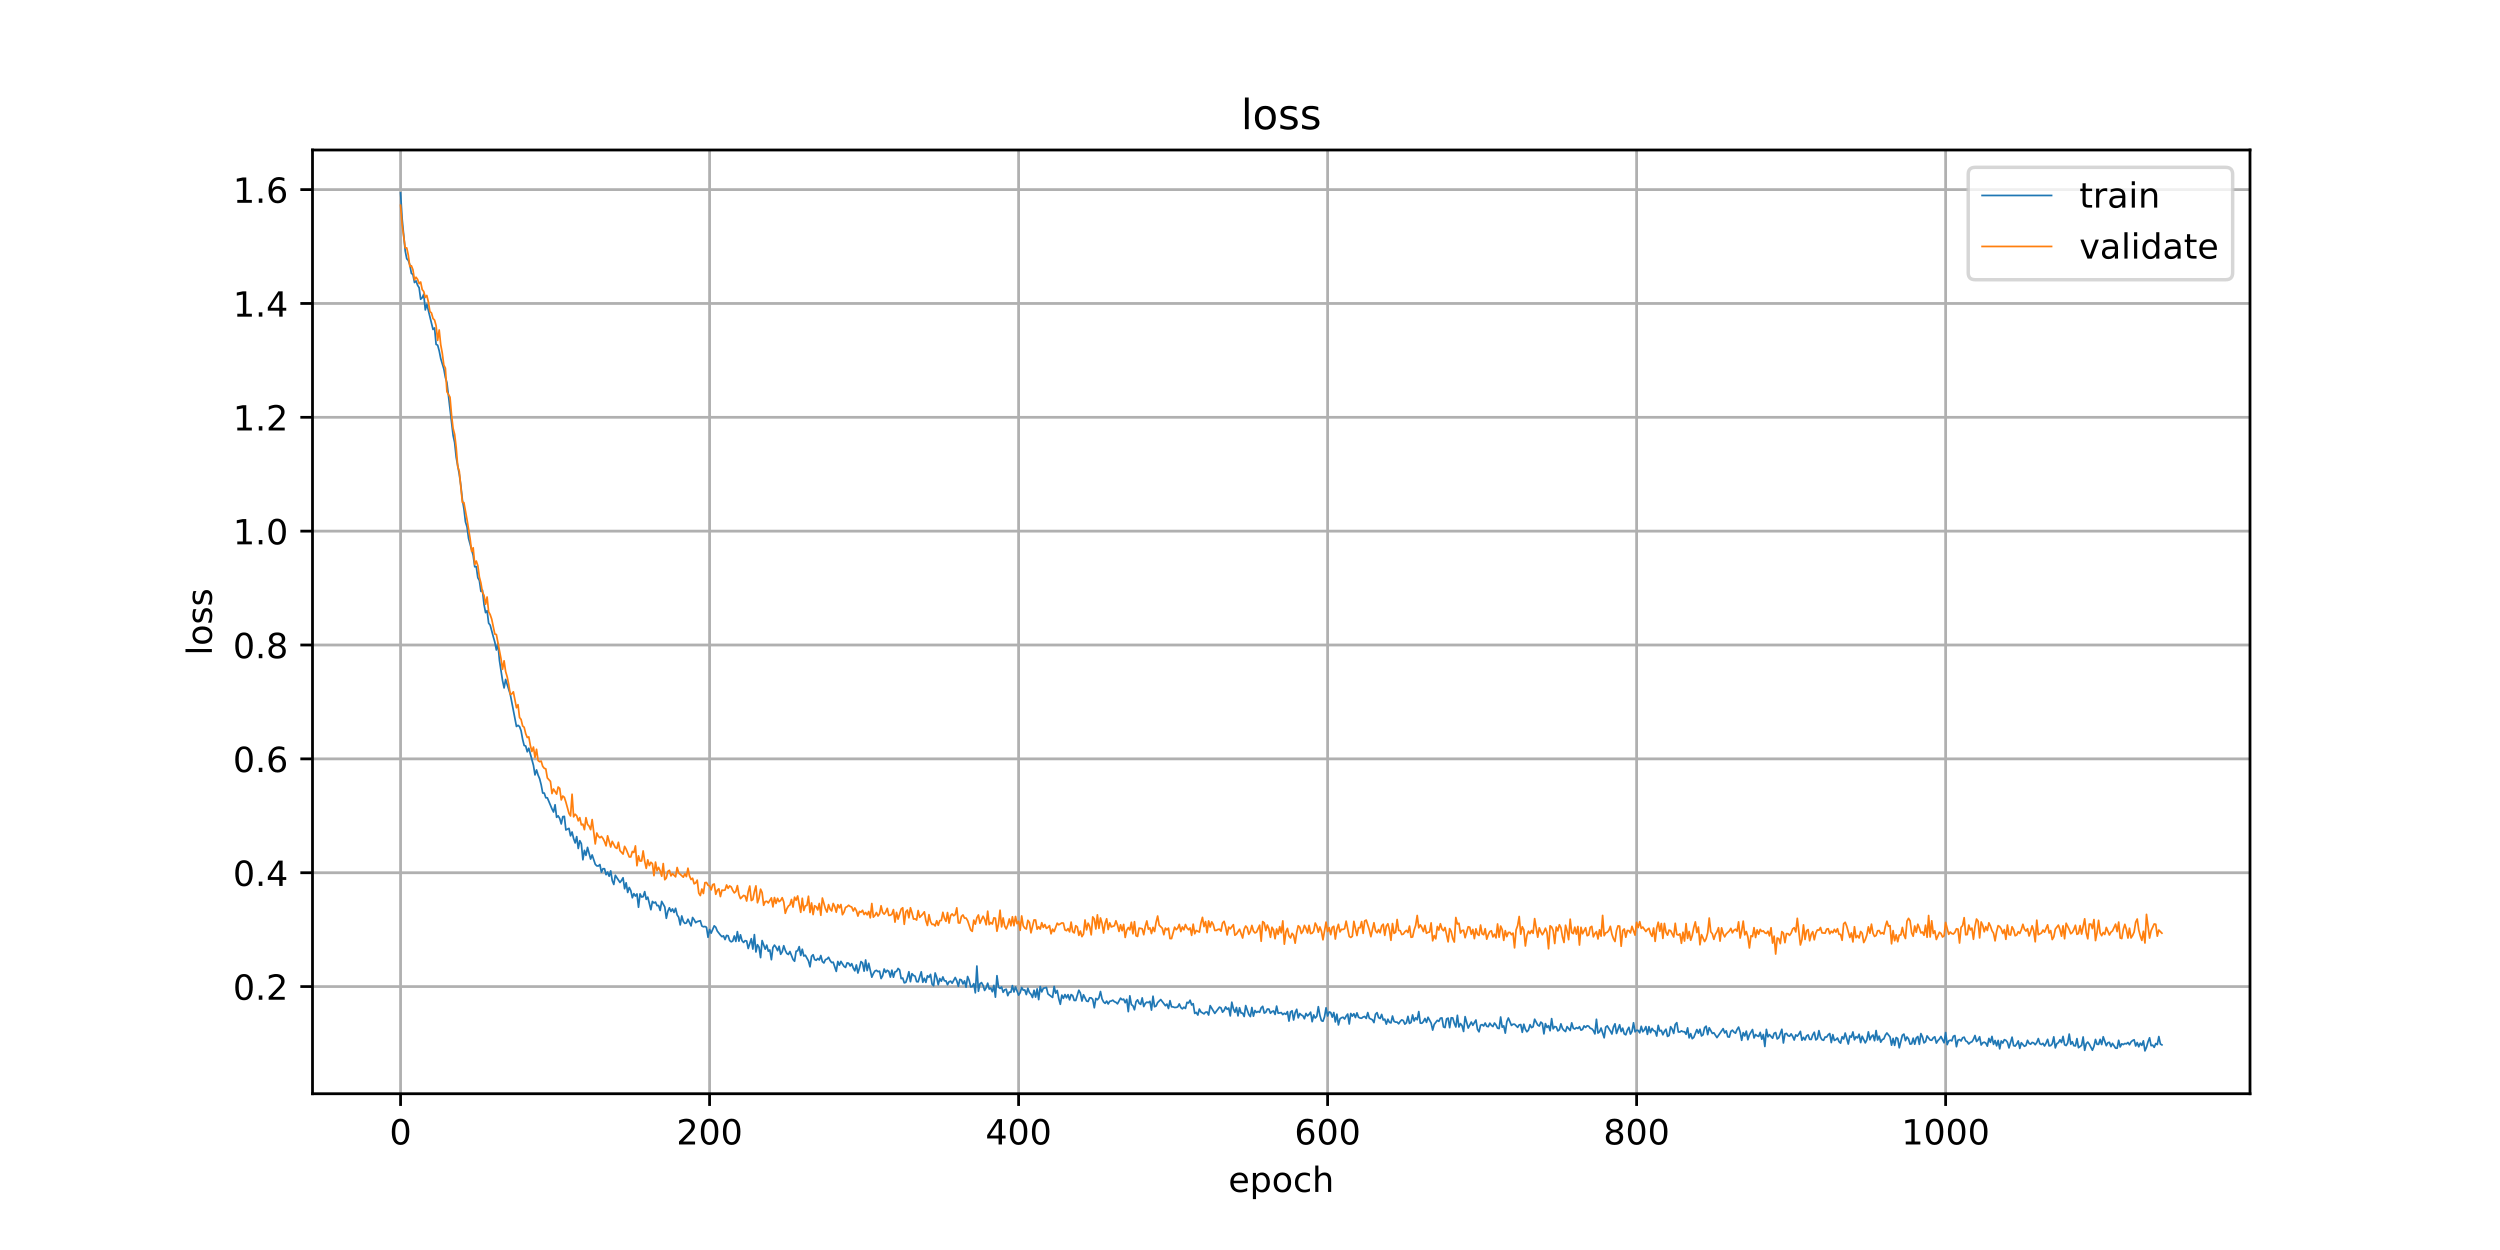 <?xml version="1.0" encoding="utf-8" standalone="no"?>
<!DOCTYPE svg PUBLIC "-//W3C//DTD SVG 1.1//EN"
  "http://www.w3.org/Graphics/SVG/1.1/DTD/svg11.dtd">
<!-- Created with matplotlib (https://matplotlib.org/) -->
<svg height="360pt" version="1.1" viewBox="0 0 720 360" width="720pt" xmlns="http://www.w3.org/2000/svg" xmlns:xlink="http://www.w3.org/1999/xlink">
 <defs>
  <style type="text/css">
*{stroke-linecap:butt;stroke-linejoin:round;}
  </style>
 </defs>
 <g id="figure_1">
  <g id="patch_1">
   <path d="M 0 360 
L 720 360 
L 720 0 
L 0 0 
z
" style="fill:#ffffff;"/>
  </g>
  <g id="axes_1">
   <g id="patch_2">
    <path d="M 90 315 
L 648 315 
L 648 43.2 
L 90 43.2 
z
" style="fill:#ffffff;"/>
   </g>
   <g id="matplotlib.axis_1">
    <g id="xtick_1">
     <g id="line2d_1">
      <path clip-path="url(#pf47f16a622)" d="M 115.364 315 
L 115.364 43.2 
" style="fill:none;stroke:#b0b0b0;stroke-linecap:square;stroke-width:0.8;"/>
     </g>
     <g id="line2d_2">
      <defs>
       <path d="M 0 0 
L 0 3.5 
" id="m0221f0aab5" style="stroke:#000000;stroke-width:0.8;"/>
      </defs>
      <g>
       <use style="stroke:#000000;stroke-width:0.8;" x="115.364" xlink:href="#m0221f0aab5" y="315"/>
      </g>
     </g>
     <g id="text_1">
      <!-- 0 -->
      <defs>
       <path d="M 31.781 66.406 
Q 24.172 66.406 20.328 58.906 
Q 16.5 51.422 16.5 36.375 
Q 16.5 21.391 20.328 13.891 
Q 24.172 6.391 31.781 6.391 
Q 39.453 6.391 43.281 13.891 
Q 47.125 21.391 47.125 36.375 
Q 47.125 51.422 43.281 58.906 
Q 39.453 66.406 31.781 66.406 
z
M 31.781 74.219 
Q 44.047 74.219 50.516 64.516 
Q 56.984 54.828 56.984 36.375 
Q 56.984 17.969 50.516 8.266 
Q 44.047 -1.422 31.781 -1.422 
Q 19.531 -1.422 13.062 8.266 
Q 6.594 17.969 6.594 36.375 
Q 6.594 54.828 13.062 64.516 
Q 19.531 74.219 31.781 74.219 
z
" id="DejaVuSans-48"/>
      </defs>
      <g transform="translate(112.182 329.598)scale(0.1 -0.1)">
       <use xlink:href="#DejaVuSans-48"/>
      </g>
     </g>
    </g>
    <g id="xtick_2">
     <g id="line2d_3">
      <path clip-path="url(#pf47f16a622)" d="M 204.359 315 
L 204.359 43.2 
" style="fill:none;stroke:#b0b0b0;stroke-linecap:square;stroke-width:0.8;"/>
     </g>
     <g id="line2d_4">
      <g>
       <use style="stroke:#000000;stroke-width:0.8;" x="204.359" xlink:href="#m0221f0aab5" y="315"/>
      </g>
     </g>
     <g id="text_2">
      <!-- 200 -->
      <defs>
       <path d="M 19.188 8.297 
L 53.609 8.297 
L 53.609 0 
L 7.328 0 
L 7.328 8.297 
Q 12.938 14.109 22.625 23.891 
Q 32.328 33.688 34.812 36.531 
Q 39.547 41.844 41.422 45.531 
Q 43.312 49.219 43.312 52.781 
Q 43.312 58.594 39.234 62.25 
Q 35.156 65.922 28.609 65.922 
Q 23.969 65.922 18.812 64.312 
Q 13.672 62.703 7.812 59.422 
L 7.812 69.391 
Q 13.766 71.781 18.938 73 
Q 24.125 74.219 28.422 74.219 
Q 39.75 74.219 46.484 68.547 
Q 53.219 62.891 53.219 53.422 
Q 53.219 48.922 51.531 44.891 
Q 49.859 40.875 45.406 35.406 
Q 44.188 33.984 37.641 27.219 
Q 31.109 20.453 19.188 8.297 
z
" id="DejaVuSans-50"/>
      </defs>
      <g transform="translate(194.815 329.598)scale(0.1 -0.1)">
       <use xlink:href="#DejaVuSans-50"/>
       <use x="63.623" xlink:href="#DejaVuSans-48"/>
       <use x="127.246" xlink:href="#DejaVuSans-48"/>
      </g>
     </g>
    </g>
    <g id="xtick_3">
     <g id="line2d_5">
      <path clip-path="url(#pf47f16a622)" d="M 293.354 315 
L 293.354 43.2 
" style="fill:none;stroke:#b0b0b0;stroke-linecap:square;stroke-width:0.8;"/>
     </g>
     <g id="line2d_6">
      <g>
       <use style="stroke:#000000;stroke-width:0.8;" x="293.354" xlink:href="#m0221f0aab5" y="315"/>
      </g>
     </g>
     <g id="text_3">
      <!-- 400 -->
      <defs>
       <path d="M 37.797 64.312 
L 12.891 25.391 
L 37.797 25.391 
z
M 35.203 72.906 
L 47.609 72.906 
L 47.609 25.391 
L 58.016 25.391 
L 58.016 17.188 
L 47.609 17.188 
L 47.609 0 
L 37.797 0 
L 37.797 17.188 
L 4.891 17.188 
L 4.891 26.703 
z
" id="DejaVuSans-52"/>
      </defs>
      <g transform="translate(283.81 329.598)scale(0.1 -0.1)">
       <use xlink:href="#DejaVuSans-52"/>
       <use x="63.623" xlink:href="#DejaVuSans-48"/>
       <use x="127.246" xlink:href="#DejaVuSans-48"/>
      </g>
     </g>
    </g>
    <g id="xtick_4">
     <g id="line2d_7">
      <path clip-path="url(#pf47f16a622)" d="M 382.349 315 
L 382.349 43.2 
" style="fill:none;stroke:#b0b0b0;stroke-linecap:square;stroke-width:0.8;"/>
     </g>
     <g id="line2d_8">
      <g>
       <use style="stroke:#000000;stroke-width:0.8;" x="382.349" xlink:href="#m0221f0aab5" y="315"/>
      </g>
     </g>
     <g id="text_4">
      <!-- 600 -->
      <defs>
       <path d="M 33.016 40.375 
Q 26.375 40.375 22.484 35.828 
Q 18.609 31.297 18.609 23.391 
Q 18.609 15.531 22.484 10.953 
Q 26.375 6.391 33.016 6.391 
Q 39.656 6.391 43.531 10.953 
Q 47.406 15.531 47.406 23.391 
Q 47.406 31.297 43.531 35.828 
Q 39.656 40.375 33.016 40.375 
z
M 52.594 71.297 
L 52.594 62.312 
Q 48.875 64.062 45.094 64.984 
Q 41.312 65.922 37.594 65.922 
Q 27.828 65.922 22.672 59.328 
Q 17.531 52.734 16.797 39.406 
Q 19.672 43.656 24.016 45.922 
Q 28.375 48.188 33.594 48.188 
Q 44.578 48.188 50.953 41.516 
Q 57.328 34.859 57.328 23.391 
Q 57.328 12.156 50.688 5.359 
Q 44.047 -1.422 33.016 -1.422 
Q 20.359 -1.422 13.672 8.266 
Q 6.984 17.969 6.984 36.375 
Q 6.984 53.656 15.188 63.938 
Q 23.391 74.219 37.203 74.219 
Q 40.922 74.219 44.703 73.484 
Q 48.484 72.75 52.594 71.297 
z
" id="DejaVuSans-54"/>
      </defs>
      <g transform="translate(372.806 329.598)scale(0.1 -0.1)">
       <use xlink:href="#DejaVuSans-54"/>
       <use x="63.623" xlink:href="#DejaVuSans-48"/>
       <use x="127.246" xlink:href="#DejaVuSans-48"/>
      </g>
     </g>
    </g>
    <g id="xtick_5">
     <g id="line2d_9">
      <path clip-path="url(#pf47f16a622)" d="M 471.344 315 
L 471.344 43.2 
" style="fill:none;stroke:#b0b0b0;stroke-linecap:square;stroke-width:0.8;"/>
     </g>
     <g id="line2d_10">
      <g>
       <use style="stroke:#000000;stroke-width:0.8;" x="471.344" xlink:href="#m0221f0aab5" y="315"/>
      </g>
     </g>
     <g id="text_5">
      <!-- 800 -->
      <defs>
       <path d="M 31.781 34.625 
Q 24.75 34.625 20.719 30.859 
Q 16.703 27.094 16.703 20.516 
Q 16.703 13.922 20.719 10.156 
Q 24.75 6.391 31.781 6.391 
Q 38.812 6.391 42.859 10.172 
Q 46.922 13.969 46.922 20.516 
Q 46.922 27.094 42.891 30.859 
Q 38.875 34.625 31.781 34.625 
z
M 21.922 38.812 
Q 15.578 40.375 12.031 44.719 
Q 8.5 49.078 8.5 55.328 
Q 8.5 64.062 14.719 69.141 
Q 20.953 74.219 31.781 74.219 
Q 42.672 74.219 48.875 69.141 
Q 55.078 64.062 55.078 55.328 
Q 55.078 49.078 51.531 44.719 
Q 48 40.375 41.703 38.812 
Q 48.828 37.156 52.797 32.312 
Q 56.781 27.484 56.781 20.516 
Q 56.781 9.906 50.312 4.234 
Q 43.844 -1.422 31.781 -1.422 
Q 19.734 -1.422 13.25 4.234 
Q 6.781 9.906 6.781 20.516 
Q 6.781 27.484 10.781 32.312 
Q 14.797 37.156 21.922 38.812 
z
M 18.312 54.391 
Q 18.312 48.734 21.844 45.562 
Q 25.391 42.391 31.781 42.391 
Q 38.141 42.391 41.719 45.562 
Q 45.312 48.734 45.312 54.391 
Q 45.312 60.062 41.719 63.234 
Q 38.141 66.406 31.781 66.406 
Q 25.391 66.406 21.844 63.234 
Q 18.312 60.062 18.312 54.391 
z
" id="DejaVuSans-56"/>
      </defs>
      <g transform="translate(461.801 329.598)scale(0.1 -0.1)">
       <use xlink:href="#DejaVuSans-56"/>
       <use x="63.623" xlink:href="#DejaVuSans-48"/>
       <use x="127.246" xlink:href="#DejaVuSans-48"/>
      </g>
     </g>
    </g>
    <g id="xtick_6">
     <g id="line2d_11">
      <path clip-path="url(#pf47f16a622)" d="M 560.34 315 
L 560.34 43.2 
" style="fill:none;stroke:#b0b0b0;stroke-linecap:square;stroke-width:0.8;"/>
     </g>
     <g id="line2d_12">
      <g>
       <use style="stroke:#000000;stroke-width:0.8;" x="560.34" xlink:href="#m0221f0aab5" y="315"/>
      </g>
     </g>
     <g id="text_6">
      <!-- 1000 -->
      <defs>
       <path d="M 12.406 8.297 
L 28.516 8.297 
L 28.516 63.922 
L 10.984 60.406 
L 10.984 69.391 
L 28.422 72.906 
L 38.281 72.906 
L 38.281 8.297 
L 54.391 8.297 
L 54.391 0 
L 12.406 0 
z
" id="DejaVuSans-49"/>
      </defs>
      <g transform="translate(547.615 329.598)scale(0.1 -0.1)">
       <use xlink:href="#DejaVuSans-49"/>
       <use x="63.623" xlink:href="#DejaVuSans-48"/>
       <use x="127.246" xlink:href="#DejaVuSans-48"/>
       <use x="190.869" xlink:href="#DejaVuSans-48"/>
      </g>
     </g>
    </g>
    <g id="text_7">
     <!-- epoch -->
     <defs>
      <path d="M 56.203 29.594 
L 56.203 25.203 
L 14.891 25.203 
Q 15.484 15.922 20.484 11.062 
Q 25.484 6.203 34.422 6.203 
Q 39.594 6.203 44.453 7.469 
Q 49.312 8.734 54.109 11.281 
L 54.109 2.781 
Q 49.266 0.734 44.188 -0.344 
Q 39.109 -1.422 33.891 -1.422 
Q 20.797 -1.422 13.156 6.188 
Q 5.516 13.812 5.516 26.812 
Q 5.516 40.234 12.766 48.109 
Q 20.016 56 32.328 56 
Q 43.359 56 49.781 48.891 
Q 56.203 41.797 56.203 29.594 
z
M 47.219 32.234 
Q 47.125 39.594 43.094 43.984 
Q 39.062 48.391 32.422 48.391 
Q 24.906 48.391 20.391 44.141 
Q 15.875 39.891 15.188 32.172 
z
" id="DejaVuSans-101"/>
      <path d="M 18.109 8.203 
L 18.109 -20.797 
L 9.078 -20.797 
L 9.078 54.688 
L 18.109 54.688 
L 18.109 46.391 
Q 20.953 51.266 25.266 53.625 
Q 29.594 56 35.594 56 
Q 45.562 56 51.781 48.094 
Q 58.016 40.188 58.016 27.297 
Q 58.016 14.406 51.781 6.484 
Q 45.562 -1.422 35.594 -1.422 
Q 29.594 -1.422 25.266 0.953 
Q 20.953 3.328 18.109 8.203 
z
M 48.688 27.297 
Q 48.688 37.203 44.609 42.844 
Q 40.531 48.484 33.406 48.484 
Q 26.266 48.484 22.188 42.844 
Q 18.109 37.203 18.109 27.297 
Q 18.109 17.391 22.188 11.75 
Q 26.266 6.109 33.406 6.109 
Q 40.531 6.109 44.609 11.75 
Q 48.688 17.391 48.688 27.297 
z
" id="DejaVuSans-112"/>
      <path d="M 30.609 48.391 
Q 23.391 48.391 19.188 42.75 
Q 14.984 37.109 14.984 27.297 
Q 14.984 17.484 19.156 11.844 
Q 23.344 6.203 30.609 6.203 
Q 37.797 6.203 41.984 11.859 
Q 46.188 17.531 46.188 27.297 
Q 46.188 37.016 41.984 42.703 
Q 37.797 48.391 30.609 48.391 
z
M 30.609 56 
Q 42.328 56 49.016 48.375 
Q 55.719 40.766 55.719 27.297 
Q 55.719 13.875 49.016 6.219 
Q 42.328 -1.422 30.609 -1.422 
Q 18.844 -1.422 12.172 6.219 
Q 5.516 13.875 5.516 27.297 
Q 5.516 40.766 12.172 48.375 
Q 18.844 56 30.609 56 
z
" id="DejaVuSans-111"/>
      <path d="M 48.781 52.594 
L 48.781 44.188 
Q 44.969 46.297 41.141 47.344 
Q 37.312 48.391 33.406 48.391 
Q 24.656 48.391 19.812 42.844 
Q 14.984 37.312 14.984 27.297 
Q 14.984 17.281 19.812 11.734 
Q 24.656 6.203 33.406 6.203 
Q 37.312 6.203 41.141 7.25 
Q 44.969 8.297 48.781 10.406 
L 48.781 2.094 
Q 45.016 0.344 40.984 -0.531 
Q 36.969 -1.422 32.422 -1.422 
Q 20.062 -1.422 12.781 6.344 
Q 5.516 14.109 5.516 27.297 
Q 5.516 40.672 12.859 48.328 
Q 20.219 56 33.016 56 
Q 37.156 56 41.109 55.141 
Q 45.062 54.297 48.781 52.594 
z
" id="DejaVuSans-99"/>
      <path d="M 54.891 33.016 
L 54.891 0 
L 45.906 0 
L 45.906 32.719 
Q 45.906 40.484 42.875 44.328 
Q 39.844 48.188 33.797 48.188 
Q 26.516 48.188 22.312 43.547 
Q 18.109 38.922 18.109 30.906 
L 18.109 0 
L 9.078 0 
L 9.078 75.984 
L 18.109 75.984 
L 18.109 46.188 
Q 21.344 51.125 25.703 53.562 
Q 30.078 56 35.797 56 
Q 45.219 56 50.047 50.172 
Q 54.891 44.344 54.891 33.016 
z
" id="DejaVuSans-104"/>
     </defs>
     <g transform="translate(353.772 343.277)scale(0.1 -0.1)">
      <use xlink:href="#DejaVuSans-101"/>
      <use x="61.523" xlink:href="#DejaVuSans-112"/>
      <use x="125" xlink:href="#DejaVuSans-111"/>
      <use x="186.182" xlink:href="#DejaVuSans-99"/>
      <use x="241.162" xlink:href="#DejaVuSans-104"/>
     </g>
    </g>
   </g>
   <g id="matplotlib.axis_2">
    <g id="ytick_1">
     <g id="line2d_13">
      <path clip-path="url(#pf47f16a622)" d="M 90 284.132 
L 648 284.132 
" style="fill:none;stroke:#b0b0b0;stroke-linecap:square;stroke-width:0.8;"/>
     </g>
     <g id="line2d_14">
      <defs>
       <path d="M 0 0 
L -3.5 0 
" id="m5512fbc4d2" style="stroke:#000000;stroke-width:0.8;"/>
      </defs>
      <g>
       <use style="stroke:#000000;stroke-width:0.8;" x="90" xlink:href="#m5512fbc4d2" y="284.132"/>
      </g>
     </g>
     <g id="text_8">
      <!-- 0.2 -->
      <defs>
       <path d="M 10.688 12.406 
L 21 12.406 
L 21 0 
L 10.688 0 
z
" id="DejaVuSans-46"/>
      </defs>
      <g transform="translate(67.097 287.931)scale(0.1 -0.1)">
       <use xlink:href="#DejaVuSans-48"/>
       <use x="63.623" xlink:href="#DejaVuSans-46"/>
       <use x="95.41" xlink:href="#DejaVuSans-50"/>
      </g>
     </g>
    </g>
    <g id="ytick_2">
     <g id="line2d_15">
      <path clip-path="url(#pf47f16a622)" d="M 90 251.342 
L 648 251.342 
" style="fill:none;stroke:#b0b0b0;stroke-linecap:square;stroke-width:0.8;"/>
     </g>
     <g id="line2d_16">
      <g>
       <use style="stroke:#000000;stroke-width:0.8;" x="90" xlink:href="#m5512fbc4d2" y="251.342"/>
      </g>
     </g>
     <g id="text_9">
      <!-- 0.4 -->
      <g transform="translate(67.097 255.142)scale(0.1 -0.1)">
       <use xlink:href="#DejaVuSans-48"/>
       <use x="63.623" xlink:href="#DejaVuSans-46"/>
       <use x="95.41" xlink:href="#DejaVuSans-52"/>
      </g>
     </g>
    </g>
    <g id="ytick_3">
     <g id="line2d_17">
      <path clip-path="url(#pf47f16a622)" d="M 90 218.553 
L 648 218.553 
" style="fill:none;stroke:#b0b0b0;stroke-linecap:square;stroke-width:0.8;"/>
     </g>
     <g id="line2d_18">
      <g>
       <use style="stroke:#000000;stroke-width:0.8;" x="90" xlink:href="#m5512fbc4d2" y="218.553"/>
      </g>
     </g>
     <g id="text_10">
      <!-- 0.6 -->
      <g transform="translate(67.097 222.352)scale(0.1 -0.1)">
       <use xlink:href="#DejaVuSans-48"/>
       <use x="63.623" xlink:href="#DejaVuSans-46"/>
       <use x="95.41" xlink:href="#DejaVuSans-54"/>
      </g>
     </g>
    </g>
    <g id="ytick_4">
     <g id="line2d_19">
      <path clip-path="url(#pf47f16a622)" d="M 90 185.763 
L 648 185.763 
" style="fill:none;stroke:#b0b0b0;stroke-linecap:square;stroke-width:0.8;"/>
     </g>
     <g id="line2d_20">
      <g>
       <use style="stroke:#000000;stroke-width:0.8;" x="90" xlink:href="#m5512fbc4d2" y="185.763"/>
      </g>
     </g>
     <g id="text_11">
      <!-- 0.8 -->
      <g transform="translate(67.097 189.562)scale(0.1 -0.1)">
       <use xlink:href="#DejaVuSans-48"/>
       <use x="63.623" xlink:href="#DejaVuSans-46"/>
       <use x="95.41" xlink:href="#DejaVuSans-56"/>
      </g>
     </g>
    </g>
    <g id="ytick_5">
     <g id="line2d_21">
      <path clip-path="url(#pf47f16a622)" d="M 90 152.973 
L 648 152.973 
" style="fill:none;stroke:#b0b0b0;stroke-linecap:square;stroke-width:0.8;"/>
     </g>
     <g id="line2d_22">
      <g>
       <use style="stroke:#000000;stroke-width:0.8;" x="90" xlink:href="#m5512fbc4d2" y="152.973"/>
      </g>
     </g>
     <g id="text_12">
      <!-- 1.0 -->
      <g transform="translate(67.097 156.773)scale(0.1 -0.1)">
       <use xlink:href="#DejaVuSans-49"/>
       <use x="63.623" xlink:href="#DejaVuSans-46"/>
       <use x="95.41" xlink:href="#DejaVuSans-48"/>
      </g>
     </g>
    </g>
    <g id="ytick_6">
     <g id="line2d_23">
      <path clip-path="url(#pf47f16a622)" d="M 90 120.184 
L 648 120.184 
" style="fill:none;stroke:#b0b0b0;stroke-linecap:square;stroke-width:0.8;"/>
     </g>
     <g id="line2d_24">
      <g>
       <use style="stroke:#000000;stroke-width:0.8;" x="90" xlink:href="#m5512fbc4d2" y="120.184"/>
      </g>
     </g>
     <g id="text_13">
      <!-- 1.2 -->
      <g transform="translate(67.097 123.983)scale(0.1 -0.1)">
       <use xlink:href="#DejaVuSans-49"/>
       <use x="63.623" xlink:href="#DejaVuSans-46"/>
       <use x="95.41" xlink:href="#DejaVuSans-50"/>
      </g>
     </g>
    </g>
    <g id="ytick_7">
     <g id="line2d_25">
      <path clip-path="url(#pf47f16a622)" d="M 90 87.394 
L 648 87.394 
" style="fill:none;stroke:#b0b0b0;stroke-linecap:square;stroke-width:0.8;"/>
     </g>
     <g id="line2d_26">
      <g>
       <use style="stroke:#000000;stroke-width:0.8;" x="90" xlink:href="#m5512fbc4d2" y="87.394"/>
      </g>
     </g>
     <g id="text_14">
      <!-- 1.4 -->
      <g transform="translate(67.097 91.193)scale(0.1 -0.1)">
       <use xlink:href="#DejaVuSans-49"/>
       <use x="63.623" xlink:href="#DejaVuSans-46"/>
       <use x="95.41" xlink:href="#DejaVuSans-52"/>
      </g>
     </g>
    </g>
    <g id="ytick_8">
     <g id="line2d_27">
      <path clip-path="url(#pf47f16a622)" d="M 90 54.605 
L 648 54.605 
" style="fill:none;stroke:#b0b0b0;stroke-linecap:square;stroke-width:0.8;"/>
     </g>
     <g id="line2d_28">
      <g>
       <use style="stroke:#000000;stroke-width:0.8;" x="90" xlink:href="#m5512fbc4d2" y="54.605"/>
      </g>
     </g>
     <g id="text_15">
      <!-- 1.6 -->
      <g transform="translate(67.097 58.404)scale(0.1 -0.1)">
       <use xlink:href="#DejaVuSans-49"/>
       <use x="63.623" xlink:href="#DejaVuSans-46"/>
       <use x="95.41" xlink:href="#DejaVuSans-54"/>
      </g>
     </g>
    </g>
    <g id="text_16">
     <!-- loss -->
     <defs>
      <path d="M 9.422 75.984 
L 18.406 75.984 
L 18.406 0 
L 9.422 0 
z
" id="DejaVuSans-108"/>
      <path d="M 44.281 53.078 
L 44.281 44.578 
Q 40.484 46.531 36.375 47.5 
Q 32.281 48.484 27.875 48.484 
Q 21.188 48.484 17.844 46.438 
Q 14.5 44.391 14.5 40.281 
Q 14.5 37.156 16.891 35.375 
Q 19.281 33.594 26.516 31.984 
L 29.594 31.297 
Q 39.156 29.25 43.188 25.516 
Q 47.219 21.781 47.219 15.094 
Q 47.219 7.469 41.188 3.016 
Q 35.156 -1.422 24.609 -1.422 
Q 20.219 -1.422 15.453 -0.562 
Q 10.688 0.297 5.422 2 
L 5.422 11.281 
Q 10.406 8.688 15.234 7.391 
Q 20.062 6.109 24.812 6.109 
Q 31.156 6.109 34.562 8.281 
Q 37.984 10.453 37.984 14.406 
Q 37.984 18.062 35.516 20.016 
Q 33.062 21.969 24.703 23.781 
L 21.578 24.516 
Q 13.234 26.266 9.516 29.906 
Q 5.812 33.547 5.812 39.891 
Q 5.812 47.609 11.281 51.797 
Q 16.75 56 26.812 56 
Q 31.781 56 36.172 55.266 
Q 40.578 54.547 44.281 53.078 
z
" id="DejaVuSans-115"/>
     </defs>
     <g transform="translate(61.017 188.758)rotate(-90)scale(0.1 -0.1)">
      <use xlink:href="#DejaVuSans-108"/>
      <use x="27.783" xlink:href="#DejaVuSans-111"/>
      <use x="88.965" xlink:href="#DejaVuSans-115"/>
      <use x="141.064" xlink:href="#DejaVuSans-115"/>
     </g>
    </g>
   </g>
   <g id="line2d_29">
    <path clip-path="url(#pf47f16a622)" d="M 115.364 55.555 
L 115.809 62.943 
L 116.699 72.243 
L 117.144 74.515 
L 117.589 74.986 
L 118.033 76.303 
L 118.478 78.738 
L 118.923 79.029 
L 119.368 81.366 
L 119.813 80.893 
L 120.258 82.131 
L 120.703 82.863 
L 121.148 86.175 
L 121.593 85.746 
L 122.038 84.753 
L 122.483 89.245 
L 122.928 87.619 
L 124.708 94.878 
L 125.153 94.454 
L 125.598 99.185 
L 126.043 99.411 
L 126.488 101.035 
L 126.933 103.271 
L 127.823 106.246 
L 128.268 108.677 
L 128.713 110.195 
L 130.493 125.405 
L 130.938 127.46 
L 131.383 131.692 
L 132.273 136.608 
L 132.718 139.808 
L 133.163 143.948 
L 133.608 146.51 
L 134.053 150.3 
L 134.498 151.73 
L 134.943 155.062 
L 136.278 159.986 
L 136.722 163.223 
L 137.167 163.195 
L 137.612 166.382 
L 138.057 167.191 
L 138.502 170.308 
L 138.947 169.975 
L 139.392 174.063 
L 139.837 176.429 
L 140.282 175.886 
L 140.727 179.464 
L 141.172 180.041 
L 142.062 183.362 
L 142.507 184.942 
L 142.952 187.185 
L 143.397 185.338 
L 143.842 190.212 
L 144.732 196.017 
L 145.177 198.119 
L 145.622 195.681 
L 146.957 199.968 
L 148.737 209.217 
L 149.182 208.896 
L 149.627 209.251 
L 150.072 210.464 
L 150.517 212.921 
L 150.962 214.705 
L 151.407 214.854 
L 151.852 216.514 
L 152.297 215.488 
L 153.632 220.424 
L 154.077 223.168 
L 154.522 221.74 
L 154.967 223.216 
L 155.411 224.276 
L 155.856 226.025 
L 156.301 228.391 
L 156.746 228.412 
L 157.191 229.753 
L 157.636 229.778 
L 158.971 232.966 
L 159.416 233.857 
L 159.861 231.781 
L 160.306 235.384 
L 160.751 234.966 
L 161.196 235.731 
L 161.641 237.29 
L 162.086 235.198 
L 162.531 235.122 
L 162.976 239.026 
L 163.866 238.575 
L 164.311 240.715 
L 164.756 239.617 
L 165.201 241.524 
L 165.646 242.758 
L 166.091 240.951 
L 166.536 244.351 
L 166.981 242.12 
L 167.426 242.976 
L 167.871 247.608 
L 168.316 244.915 
L 168.761 246.337 
L 169.206 244.052 
L 170.096 247.412 
L 170.541 246.221 
L 171.431 248.904 
L 171.876 249.376 
L 172.321 249.404 
L 172.766 248.995 
L 173.211 251.189 
L 173.656 250.196 
L 174.1 250.195 
L 174.545 251.899 
L 174.99 251.168 
L 175.435 252.348 
L 175.88 250.824 
L 176.325 253.602 
L 176.77 254.72 
L 177.215 252.096 
L 178.105 253.468 
L 178.55 254.148 
L 178.995 253.57 
L 179.44 252.806 
L 179.885 255.948 
L 180.33 254.251 
L 180.775 257.019 
L 181.22 255.597 
L 181.665 256.494 
L 182.11 258.546 
L 182.555 257.374 
L 183 258.068 
L 183.445 257.46 
L 183.89 261.28 
L 184.335 257.444 
L 184.78 258.34 
L 185.225 258.236 
L 185.67 256.794 
L 186.115 259.004 
L 186.56 258.376 
L 187.45 261.995 
L 187.895 259.621 
L 188.34 260.06 
L 188.785 259.799 
L 189.23 260.824 
L 189.675 260.785 
L 190.12 262.207 
L 190.565 259.606 
L 191.455 261.212 
L 191.9 264.465 
L 192.344 262.452 
L 192.789 261.446 
L 193.234 262.492 
L 193.679 261.78 
L 194.124 262.773 
L 194.569 261.603 
L 195.014 263.487 
L 195.459 264.176 
L 195.904 266.368 
L 196.349 263.796 
L 196.794 265.376 
L 197.239 265.946 
L 197.684 265.814 
L 198.129 264.744 
L 199.019 266.657 
L 199.464 264.239 
L 199.909 264.873 
L 200.354 265.726 
L 200.799 265.425 
L 201.689 265.168 
L 202.134 266.687 
L 202.579 266.917 
L 203.024 266.829 
L 203.469 267.054 
L 203.914 269.93 
L 204.359 267.698 
L 204.804 268.744 
L 205.694 266.645 
L 206.139 267.047 
L 206.584 268.151 
L 207.474 269.29 
L 207.919 269.758 
L 208.364 269.529 
L 208.809 270.591 
L 209.254 269.401 
L 209.699 269.5 
L 210.144 270.875 
L 210.589 271.242 
L 211.033 271.018 
L 211.478 269.557 
L 211.923 271.124 
L 212.368 268.32 
L 212.813 271.045 
L 213.258 269.229 
L 213.703 270.902 
L 214.148 271.423 
L 214.593 270.913 
L 215.038 271.012 
L 215.483 273.16 
L 216.373 270.346 
L 216.818 273.323 
L 217.263 269.177 
L 217.708 274.157 
L 218.153 272.078 
L 218.598 272.783 
L 219.043 275.786 
L 219.488 270.886 
L 220.378 273.356 
L 220.823 272.197 
L 221.268 273.948 
L 221.713 273.586 
L 222.158 276.389 
L 222.603 272.896 
L 223.048 272.198 
L 223.493 272.817 
L 223.938 273.792 
L 224.383 272.535 
L 224.828 274.843 
L 225.273 274.116 
L 225.718 272.372 
L 226.163 273.686 
L 226.608 274.6 
L 227.053 274.882 
L 227.498 274.036 
L 228.388 276.311 
L 228.833 276.833 
L 229.278 273.96 
L 229.722 273.831 
L 230.167 272.642 
L 230.612 275.163 
L 231.057 273.389 
L 231.502 275.327 
L 231.947 275.116 
L 232.837 276.744 
L 233.282 278.434 
L 233.727 275.422 
L 234.172 274.962 
L 234.617 276.346 
L 235.062 276.567 
L 235.507 276.043 
L 235.952 276.463 
L 236.397 275.194 
L 236.842 276.943 
L 237.287 277.332 
L 237.732 276.37 
L 238.177 276.205 
L 238.622 275.702 
L 239.067 276.624 
L 239.512 277.218 
L 239.957 277.11 
L 240.847 279.758 
L 241.292 276.914 
L 241.737 277.975 
L 242.182 276.886 
L 243.072 278.307 
L 243.517 278.616 
L 243.962 277.314 
L 244.407 277.401 
L 244.852 278.206 
L 245.297 277.527 
L 245.742 278.799 
L 246.187 279.601 
L 246.632 277.91 
L 247.077 280.227 
L 247.522 278.779 
L 247.967 276.932 
L 248.411 277.341 
L 248.856 279.685 
L 249.301 276.482 
L 249.746 279.522 
L 250.191 277.443 
L 251.081 281.427 
L 251.526 280.396 
L 251.971 279.66 
L 252.416 279.458 
L 252.861 279.842 
L 253.306 279.702 
L 253.751 281.816 
L 254.196 281.009 
L 254.641 279.076 
L 255.086 280.054 
L 255.531 279.451 
L 255.976 279.769 
L 256.421 281.4 
L 256.866 279.416 
L 257.311 281.429 
L 257.756 279.889 
L 258.201 279.753 
L 258.646 278.918 
L 259.091 279.36 
L 259.536 281.834 
L 259.981 281.67 
L 260.426 283.051 
L 260.871 282.922 
L 261.316 281.637 
L 261.761 279.869 
L 262.206 282.724 
L 262.651 280.422 
L 263.096 280.94 
L 263.541 281.135 
L 263.986 282.708 
L 264.431 282.755 
L 265.321 279.881 
L 265.766 282.883 
L 266.211 281.741 
L 266.656 282.916 
L 267.1 281.03 
L 267.545 281.452 
L 267.99 280.624 
L 268.435 283.417 
L 268.88 283.898 
L 269.325 280.216 
L 269.77 281.509 
L 270.215 283.616 
L 270.66 281.813 
L 271.105 282.587 
L 271.55 281.35 
L 271.995 282.474 
L 272.44 282.491 
L 272.885 283.615 
L 273.33 282.737 
L 273.775 282.565 
L 274.22 283.162 
L 275.11 281.516 
L 275.555 282.509 
L 276 284.037 
L 276.445 282.058 
L 276.89 282.239 
L 277.335 283.368 
L 277.78 282.499 
L 278.225 284.31 
L 278.67 281.242 
L 279.115 282.346 
L 279.56 284.219 
L 280.005 284.119 
L 280.45 283.3 
L 280.895 285.923 
L 281.34 278.23 
L 281.785 285.478 
L 282.23 283.335 
L 282.675 282.993 
L 283.12 283.811 
L 283.565 285.248 
L 284.01 284.498 
L 284.455 283.157 
L 284.9 284.844 
L 285.344 284.562 
L 285.789 285.604 
L 286.234 283.795 
L 286.679 287.171 
L 287.124 281.007 
L 287.569 284.297 
L 288.014 284.661 
L 288.459 284.26 
L 288.904 285.779 
L 289.349 285.056 
L 289.794 284.883 
L 290.239 286.746 
L 290.684 285.717 
L 291.129 285.768 
L 291.574 283.861 
L 292.019 285.678 
L 292.464 284.25 
L 293.354 286.597 
L 293.799 285.903 
L 294.244 284.399 
L 294.689 285.156 
L 295.134 285.104 
L 295.579 286.43 
L 296.024 284.608 
L 296.469 285.851 
L 296.914 286.32 
L 297.359 287.285 
L 297.804 285.203 
L 298.249 287.16 
L 298.694 284.798 
L 299.139 287.885 
L 299.584 284.122 
L 300.029 285.665 
L 300.474 284.62 
L 301.364 284.388 
L 301.809 286.246 
L 303.144 287.265 
L 303.589 284.106 
L 304.033 286.049 
L 304.478 285.267 
L 304.923 287.616 
L 305.368 289.237 
L 305.813 286.598 
L 306.258 287.524 
L 306.703 286.431 
L 307.148 287.379 
L 307.593 286.464 
L 308.038 287.945 
L 308.483 286.448 
L 308.928 286.743 
L 309.373 288.124 
L 309.818 288.129 
L 310.708 285.185 
L 311.153 286.003 
L 311.598 288.296 
L 312.043 286.492 
L 312.933 288.309 
L 313.378 288.424 
L 313.823 287.371 
L 314.268 287.386 
L 314.713 287.851 
L 315.158 290.227 
L 315.603 287.55 
L 316.048 287.925 
L 316.493 287.374 
L 316.938 285.562 
L 317.383 287.662 
L 317.828 288.563 
L 318.273 288.952 
L 318.718 288.322 
L 319.163 289.145 
L 319.608 288.375 
L 320.053 288.283 
L 320.498 288.05 
L 320.943 288.479 
L 321.388 288.671 
L 321.833 289.099 
L 322.722 287.479 
L 323.167 287.935 
L 323.612 287.749 
L 324.057 288.781 
L 324.502 287.816 
L 324.947 291.342 
L 325.392 286.808 
L 325.837 289.324 
L 326.282 289.656 
L 326.727 290.809 
L 327.172 288.511 
L 327.617 287.949 
L 328.062 288.95 
L 328.507 289.257 
L 328.952 287.398 
L 329.397 289.887 
L 329.842 288.986 
L 330.287 288.605 
L 330.732 288.759 
L 331.177 288.383 
L 331.622 290.903 
L 332.067 286.921 
L 332.512 289.933 
L 332.957 289.74 
L 333.402 288.739 
L 334.292 287.868 
L 335.627 289.638 
L 336.072 289.184 
L 336.517 290.434 
L 336.962 288.195 
L 337.407 289.948 
L 337.852 289.988 
L 338.297 290.158 
L 338.742 290.125 
L 339.187 289.979 
L 339.632 289.131 
L 340.077 290.173 
L 340.522 290.544 
L 340.967 290.074 
L 341.411 290.426 
L 341.856 288.675 
L 342.301 288.87 
L 342.746 288.065 
L 343.191 289.423 
L 343.636 289.066 
L 344.081 291.853 
L 344.526 291.578 
L 344.971 292.335 
L 345.416 290.611 
L 345.861 291.437 
L 346.751 291.993 
L 347.196 291.507 
L 347.641 291.45 
L 348.086 292.319 
L 348.531 289.625 
L 349.866 291.851 
L 351.201 290.057 
L 351.646 290.274 
L 352.091 291.508 
L 352.536 290.999 
L 352.981 289.985 
L 353.426 290.67 
L 353.871 290.325 
L 354.316 292.574 
L 354.761 288.637 
L 355.206 290.513 
L 355.651 291.541 
L 356.096 290.151 
L 356.541 292.563 
L 356.986 290.246 
L 357.431 291.749 
L 357.876 291.781 
L 358.321 292.744 
L 358.766 289.613 
L 359.656 292.19 
L 360.1 292.77 
L 360.545 290.166 
L 360.99 292.651 
L 361.435 291.022 
L 361.88 291.584 
L 362.325 291.296 
L 362.77 291.54 
L 363.215 290.274 
L 363.66 289.827 
L 364.105 291.766 
L 364.55 291.519 
L 364.995 290.602 
L 365.44 290.614 
L 365.885 291.815 
L 366.33 291.334 
L 366.775 291.154 
L 367.22 292.156 
L 367.665 289.764 
L 368.11 291.813 
L 369 291.626 
L 369.445 292.208 
L 369.89 291.831 
L 370.335 292.112 
L 370.78 291.358 
L 371.225 294.072 
L 371.67 291.468 
L 372.115 291.106 
L 372.56 293.751 
L 373.005 291.661 
L 373.45 290.677 
L 373.895 293.136 
L 374.34 291.901 
L 374.785 292.318 
L 375.23 292.551 
L 375.675 293.407 
L 376.12 291.877 
L 376.565 292.581 
L 377.01 292.149 
L 377.455 291.504 
L 377.9 294.244 
L 378.344 292.3 
L 378.789 293.19 
L 379.234 292.716 
L 379.679 289.933 
L 380.124 292.41 
L 380.569 293.947 
L 381.014 294.116 
L 381.459 292.846 
L 381.904 290.263 
L 382.349 292.615 
L 382.794 291.443 
L 383.239 291.585 
L 383.684 292.94 
L 384.129 291.621 
L 384.574 294.307 
L 385.019 292.094 
L 385.464 295.176 
L 385.909 293.437 
L 386.354 293.1 
L 386.799 292.966 
L 387.244 293.475 
L 387.689 292.643 
L 388.134 292.057 
L 388.579 294.905 
L 389.024 291.89 
L 389.469 292.656 
L 389.914 291.962 
L 390.359 293.053 
L 390.804 291.701 
L 391.249 292.952 
L 391.694 293.19 
L 392.139 293.253 
L 392.584 292.886 
L 393.029 292.749 
L 393.474 293.306 
L 393.919 291.631 
L 394.364 293.244 
L 395.254 293.699 
L 395.699 294.505 
L 396.144 292.109 
L 396.589 291.641 
L 397.033 293.068 
L 397.478 293.324 
L 397.923 292.158 
L 398.368 293.76 
L 398.813 293.517 
L 399.258 294.949 
L 399.703 293.547 
L 400.148 294.437 
L 400.593 294.59 
L 401.038 292.622 
L 401.483 294.157 
L 401.928 294.369 
L 402.373 294.369 
L 402.818 294.857 
L 403.263 294.162 
L 403.708 293.718 
L 404.153 293.934 
L 404.598 294.957 
L 405.043 294.549 
L 405.488 292.719 
L 405.933 294.739 
L 406.378 294.457 
L 406.823 292.3 
L 407.268 294.041 
L 407.713 293.129 
L 408.158 293.672 
L 408.603 291.337 
L 409.048 294.648 
L 409.493 294.704 
L 409.938 294.216 
L 410.383 293.325 
L 410.828 294.442 
L 411.273 292.967 
L 412.163 294.648 
L 412.608 296.659 
L 413.053 295.042 
L 413.943 293.862 
L 414.388 294.152 
L 414.833 293.235 
L 415.278 293.154 
L 415.722 295.752 
L 416.167 295.936 
L 416.612 293.428 
L 417.057 293.223 
L 417.502 295.961 
L 417.947 293.119 
L 418.392 293.17 
L 418.837 294.724 
L 419.282 295.767 
L 419.727 292.416 
L 420.172 295.768 
L 420.617 294.796 
L 421.062 295.388 
L 421.507 297.056 
L 421.952 292.804 
L 422.842 296.08 
L 423.732 294.35 
L 424.177 295.287 
L 425.067 293.762 
L 425.512 296.445 
L 425.957 297.162 
L 426.402 295.255 
L 426.847 295.09 
L 427.292 295.483 
L 427.737 294.629 
L 428.182 295.58 
L 428.627 295.677 
L 429.072 294.681 
L 429.517 295.301 
L 429.962 295.639 
L 430.407 294.628 
L 430.852 295.187 
L 431.297 296.122 
L 431.742 296.217 
L 432.187 292.9 
L 432.632 295.825 
L 433.077 295.453 
L 433.522 297.533 
L 433.967 294.255 
L 434.411 293.186 
L 435.301 295.317 
L 435.746 294.985 
L 436.191 294.962 
L 437.081 295.874 
L 437.526 295.162 
L 437.971 295.075 
L 438.416 297.3 
L 438.861 294.983 
L 439.306 296.426 
L 439.751 297.139 
L 440.196 296.675 
L 440.641 295.111 
L 441.086 295.953 
L 441.531 295.711 
L 441.976 293.54 
L 442.866 295.221 
L 443.311 295.5 
L 443.756 294.364 
L 444.201 294.754 
L 444.646 297.749 
L 445.091 294.802 
L 445.536 295.894 
L 445.981 295.405 
L 446.426 296.845 
L 446.871 293.373 
L 447.316 296.297 
L 447.761 295.659 
L 448.206 295.758 
L 448.651 296.89 
L 449.096 296.58 
L 449.541 294.869 
L 449.986 296.198 
L 450.431 296.736 
L 450.876 297.087 
L 451.321 295.659 
L 452.211 296.785 
L 452.656 294.588 
L 453.1 296.125 
L 453.545 296.367 
L 453.99 295.968 
L 454.435 296.185 
L 454.88 295.701 
L 455.325 296.683 
L 455.77 296.475 
L 456.215 295.459 
L 456.66 295.9 
L 457.105 295.417 
L 457.55 295.557 
L 457.995 296.152 
L 458.44 296.274 
L 458.885 296.811 
L 459.33 297.761 
L 459.775 293.56 
L 460.22 297.52 
L 460.665 297.142 
L 461.11 296.076 
L 462 298.882 
L 462.445 295.82 
L 462.89 295.458 
L 463.78 296.925 
L 464.225 297.801 
L 464.67 295.806 
L 465.115 294.863 
L 465.56 297.632 
L 466.45 295.131 
L 466.895 297.092 
L 467.34 296.12 
L 467.785 297.766 
L 468.23 298.023 
L 468.675 296.671 
L 469.12 295.87 
L 469.565 297.799 
L 470.01 297.039 
L 470.455 294.565 
L 470.9 297.159 
L 471.344 296.704 
L 471.789 296.758 
L 472.234 297.461 
L 472.679 295.577 
L 473.124 297.145 
L 473.569 296.622 
L 474.014 295.659 
L 474.459 297.897 
L 474.904 295.69 
L 475.349 297.392 
L 475.794 296.183 
L 476.239 296.843 
L 476.684 296.987 
L 477.129 298.374 
L 477.574 295.313 
L 478.019 296.934 
L 478.464 296.759 
L 478.909 298.02 
L 479.354 297.039 
L 479.799 296.412 
L 480.244 298.487 
L 480.689 298.225 
L 481.134 295.691 
L 481.579 296.39 
L 482.024 297.626 
L 482.469 295.057 
L 482.914 294.531 
L 483.359 297.205 
L 483.804 297.217 
L 484.249 296.891 
L 484.694 297.12 
L 485.139 297.144 
L 485.584 297.87 
L 486.029 296.043 
L 486.474 298.895 
L 486.919 297.693 
L 487.364 299.14 
L 487.809 298.768 
L 488.699 296.511 
L 489.144 297.555 
L 489.589 296.431 
L 490.033 298.346 
L 490.478 298.012 
L 490.923 295.964 
L 491.368 295.535 
L 491.813 297.964 
L 492.258 296.001 
L 493.148 297.621 
L 493.593 297.451 
L 494.483 298.831 
L 496.263 296.251 
L 496.708 297.495 
L 497.153 296.881 
L 497.598 298.594 
L 498.043 298.682 
L 498.488 297.044 
L 498.933 296.683 
L 499.378 297.25 
L 499.823 297.558 
L 500.268 296.5 
L 500.713 295.8 
L 501.158 297.228 
L 501.603 299.61 
L 502.048 297.401 
L 502.493 298.352 
L 502.938 296.972 
L 503.383 299.437 
L 503.828 298.038 
L 504.718 296.511 
L 505.163 298.929 
L 505.608 297.953 
L 506.053 298.308 
L 506.498 298.485 
L 506.943 297.333 
L 507.388 299.295 
L 507.833 297.944 
L 508.278 301.376 
L 508.722 296.471 
L 509.167 298.6 
L 509.612 297.981 
L 510.502 299.015 
L 510.947 297.593 
L 511.392 297.376 
L 511.837 299.213 
L 512.282 298.875 
L 513.172 296.437 
L 513.617 300.368 
L 514.062 297.778 
L 514.507 297.613 
L 514.952 298.29 
L 515.397 298.427 
L 515.842 297.756 
L 516.287 298.468 
L 516.732 299.526 
L 517.177 298.055 
L 517.622 298.42 
L 518.067 297.83 
L 518.512 297.041 
L 518.957 299.59 
L 519.402 298.77 
L 519.847 299.499 
L 520.292 298.336 
L 520.737 298.052 
L 521.182 299.335 
L 521.627 299.355 
L 522.072 298.052 
L 522.517 297.291 
L 522.962 299.488 
L 523.407 299.131 
L 523.852 296.823 
L 524.297 298.712 
L 524.742 299.44 
L 525.187 299.598 
L 525.632 298.658 
L 526.077 298.677 
L 526.522 298.006 
L 526.967 297.66 
L 527.411 300.258 
L 527.856 297.988 
L 528.301 299.643 
L 528.746 299.407 
L 529.191 298.954 
L 529.636 299.994 
L 530.081 300.424 
L 530.526 298.58 
L 530.971 299.219 
L 531.416 297.523 
L 532.306 300.681 
L 532.751 298.363 
L 533.196 298.7 
L 533.641 297.205 
L 534.086 299.461 
L 534.531 298.593 
L 534.976 298.911 
L 535.421 297.865 
L 535.866 300.259 
L 536.311 298.459 
L 537.201 300.343 
L 537.646 299.496 
L 538.091 297.182 
L 538.536 299.445 
L 538.981 298.479 
L 539.426 298.093 
L 539.871 299.717 
L 540.316 296.799 
L 540.761 299.507 
L 541.206 298.418 
L 541.651 300.144 
L 542.096 299.388 
L 542.541 299.2 
L 542.986 298.114 
L 543.431 297.496 
L 544.321 298.629 
L 544.766 301.006 
L 545.211 299.071 
L 545.656 301.059 
L 546.1 298.811 
L 546.545 299.109 
L 546.99 301.76 
L 547.88 298.153 
L 548.325 297.821 
L 548.77 299.707 
L 549.215 298.651 
L 549.66 299.223 
L 550.105 300.707 
L 550.55 300.598 
L 550.995 298.994 
L 551.44 300.73 
L 551.885 298.943 
L 552.33 298.521 
L 552.775 300.764 
L 553.22 297.679 
L 553.665 298.639 
L 554.11 300.342 
L 554.555 299.999 
L 555 298.342 
L 555.89 299.538 
L 556.335 299.599 
L 556.78 298.894 
L 557.225 298.605 
L 557.67 300.41 
L 558.115 299.686 
L 558.56 299.231 
L 559.005 298.51 
L 559.895 300.31 
L 560.34 297.382 
L 560.785 300.844 
L 561.23 299.776 
L 561.675 299.563 
L 562.12 299.772 
L 562.565 298.457 
L 563.01 298.243 
L 563.455 301.443 
L 563.9 299.564 
L 564.344 299.379 
L 564.789 299.803 
L 565.234 298.881 
L 565.679 298.703 
L 566.124 299.765 
L 566.569 300 
L 567.014 300.666 
L 567.459 300.211 
L 567.904 300.042 
L 568.349 299.316 
L 568.794 298.22 
L 569.239 299.948 
L 569.684 299.49 
L 570.129 298.593 
L 570.574 300.962 
L 571.019 300.348 
L 571.464 300.142 
L 571.909 300.419 
L 572.354 301.288 
L 572.799 299.082 
L 573.244 300.175 
L 573.689 298.494 
L 574.134 300.765 
L 574.579 299.666 
L 575.024 301.196 
L 575.469 299.644 
L 575.914 302.053 
L 576.359 299.797 
L 576.804 300.394 
L 577.249 299.42 
L 577.694 299.614 
L 578.139 300.188 
L 578.584 301.795 
L 579.474 298.712 
L 579.919 301.128 
L 580.364 301.28 
L 580.809 300.685 
L 581.254 299.786 
L 581.699 301.946 
L 582.144 300.303 
L 583.033 301.337 
L 583.478 301.089 
L 583.923 299.612 
L 584.368 300.477 
L 584.813 300.74 
L 585.258 300.218 
L 585.703 300.361 
L 586.148 300.871 
L 586.593 300.245 
L 587.038 299.107 
L 587.483 300.597 
L 587.928 300.817 
L 588.373 300.483 
L 588.818 301.24 
L 589.263 300.443 
L 589.708 299.335 
L 590.153 301.209 
L 590.598 301.126 
L 591.043 300.599 
L 591.488 298.62 
L 591.933 301.786 
L 592.378 300.574 
L 592.823 300.29 
L 593.268 299.461 
L 593.713 300.248 
L 594.158 298.497 
L 594.603 300.891 
L 595.048 301.122 
L 595.493 300.373 
L 595.938 297.821 
L 596.383 300.746 
L 596.828 300.01 
L 597.273 301.151 
L 597.718 301.212 
L 598.163 299.126 
L 598.608 301.731 
L 599.498 301.048 
L 599.943 298.652 
L 600.388 302.482 
L 600.833 300.589 
L 601.278 300.117 
L 601.722 300.734 
L 602.612 302.46 
L 603.057 301.348 
L 603.502 299.366 
L 603.947 300.75 
L 604.392 300.784 
L 604.837 299.349 
L 605.282 300.809 
L 605.727 298.592 
L 606.617 301.153 
L 607.062 300.325 
L 607.507 300.176 
L 607.952 301.429 
L 608.397 300.495 
L 609.287 301.871 
L 609.732 301.89 
L 610.177 299.617 
L 610.622 301.504 
L 611.067 300.63 
L 611.512 300.827 
L 611.957 300.52 
L 612.402 300.634 
L 612.847 300.24 
L 613.292 300.884 
L 613.737 300.074 
L 614.182 299.672 
L 614.627 299.453 
L 615.072 301.232 
L 615.517 300.262 
L 615.962 301.473 
L 616.407 300.449 
L 616.852 301.063 
L 617.297 299.768 
L 617.742 302.645 
L 618.187 301.614 
L 618.632 300.033 
L 619.077 298.886 
L 619.522 301.139 
L 619.967 300.999 
L 620.411 301.627 
L 620.856 300.544 
L 621.301 300.832 
L 621.746 298.531 
L 622.191 300.665 
L 622.636 300.932 
L 622.636 300.932 
" style="fill:none;stroke:#1f77b4;stroke-linecap:square;stroke-width:0.5;"/>
   </g>
   <g id="line2d_30">
    <path clip-path="url(#pf47f16a622)" d="M 115.364 59.12 
L 115.809 64.677 
L 116.699 71.363 
L 117.144 71.406 
L 117.589 73.482 
L 118.033 76.759 
L 118.478 76.541 
L 118.923 77.667 
L 119.368 80.584 
L 119.813 79.846 
L 120.258 80.457 
L 120.703 81.696 
L 121.148 81.225 
L 121.593 83.394 
L 122.038 83.948 
L 122.483 85.671 
L 122.928 85.092 
L 123.373 86.983 
L 123.818 89.737 
L 124.263 90.127 
L 124.708 91.721 
L 125.153 92.186 
L 125.598 93.801 
L 126.043 98.029 
L 126.488 95.054 
L 126.933 99.306 
L 127.378 101.725 
L 127.823 105.138 
L 128.268 106.036 
L 128.713 112.821 
L 129.603 114.39 
L 130.048 119.57 
L 130.493 123.389 
L 130.938 125.079 
L 131.383 128.854 
L 131.828 134.373 
L 132.273 135.745 
L 133.163 144.685 
L 133.608 144.751 
L 134.498 149.616 
L 135.388 155.085 
L 135.833 158.798 
L 136.278 157.764 
L 136.722 162.563 
L 137.167 161.579 
L 137.612 162.885 
L 138.057 166.185 
L 138.502 167.903 
L 138.947 170.583 
L 139.392 171.45 
L 139.837 174.029 
L 140.282 171.94 
L 140.727 176.194 
L 141.172 177.013 
L 141.617 178.342 
L 142.507 182.609 
L 142.952 182.737 
L 144.287 189.704 
L 144.732 192.752 
L 145.177 190.32 
L 145.622 193.406 
L 146.067 194.937 
L 146.512 197.119 
L 146.957 199.992 
L 147.402 199.837 
L 147.847 199.248 
L 148.737 203.824 
L 149.182 202.943 
L 149.627 206.643 
L 150.072 207.206 
L 150.517 209.073 
L 150.962 209.458 
L 151.407 211.313 
L 151.852 212.396 
L 152.297 212.223 
L 152.742 214.717 
L 153.187 216.427 
L 153.632 215.16 
L 154.077 218.131 
L 154.522 215.809 
L 154.967 219.033 
L 155.411 219.356 
L 155.856 219.193 
L 156.301 220.702 
L 156.746 221.271 
L 157.191 221.437 
L 157.636 224.051 
L 158.526 225.042 
L 158.971 228.536 
L 159.416 227.243 
L 160.306 228.71 
L 160.751 226.662 
L 161.196 227.065 
L 161.641 230.362 
L 162.086 229.265 
L 162.531 229.632 
L 162.976 231.018 
L 163.866 234.253 
L 164.311 235.004 
L 164.756 228.75 
L 165.201 235.239 
L 165.646 234.504 
L 166.091 234.955 
L 166.536 236.401 
L 166.981 235.474 
L 167.426 237.559 
L 167.871 237.361 
L 168.316 238.939 
L 168.761 235.494 
L 169.206 237.422 
L 169.651 237.907 
L 170.096 238.938 
L 170.541 236.044 
L 171.431 243.042 
L 171.876 239.918 
L 172.321 240.862 
L 172.766 241.268 
L 173.211 240.892 
L 173.656 241.48 
L 174.1 242.364 
L 174.545 243.596 
L 174.99 240.72 
L 175.88 243.934 
L 176.325 242.309 
L 177.215 244.087 
L 177.66 244.345 
L 178.105 242.578 
L 178.55 244.983 
L 179.44 245.973 
L 179.885 243.765 
L 180.33 244.565 
L 181.22 246.793 
L 181.665 246.804 
L 182.11 245.224 
L 182.555 245.521 
L 183 243.626 
L 183.445 249.319 
L 183.89 246.49 
L 184.335 247.992 
L 184.78 247.95 
L 185.225 245.074 
L 185.67 248.011 
L 186.115 250.085 
L 186.56 247.649 
L 187.005 249.287 
L 187.45 248.334 
L 187.895 248.733 
L 188.34 252.186 
L 188.785 248.292 
L 189.23 250.747 
L 189.675 249.804 
L 190.12 250.782 
L 190.565 252.349 
L 191.01 248.714 
L 191.455 253.357 
L 191.9 252.867 
L 192.344 250.954 
L 192.789 250.656 
L 193.234 252.249 
L 193.679 251.602 
L 194.569 252.522 
L 195.014 249.848 
L 195.459 251.378 
L 196.794 252.627 
L 197.239 251.659 
L 197.684 252.453 
L 198.129 250.054 
L 198.574 252.264 
L 199.019 253.298 
L 199.464 252.94 
L 199.909 254.533 
L 200.354 254.283 
L 200.799 253.488 
L 201.244 257.198 
L 201.689 257.923 
L 202.134 256.044 
L 202.579 257.315 
L 203.024 254.21 
L 203.469 254.164 
L 203.914 254.944 
L 204.359 255.155 
L 204.804 256.288 
L 205.249 254.784 
L 205.694 254.591 
L 206.139 257.559 
L 206.584 256.395 
L 207.029 255.986 
L 207.474 258.209 
L 207.919 256.358 
L 208.364 256.414 
L 208.809 256.319 
L 209.254 254.877 
L 209.699 255.845 
L 210.144 255.15 
L 210.589 255.433 
L 211.033 256.448 
L 211.478 257.15 
L 211.923 256.73 
L 212.368 255.066 
L 212.813 257.634 
L 213.258 258.805 
L 214.148 257.887 
L 214.593 258.044 
L 215.038 259.493 
L 215.483 256.849 
L 215.928 255.184 
L 216.373 259.364 
L 216.818 259.076 
L 217.263 256.782 
L 217.708 255.137 
L 218.153 259.986 
L 218.598 258.684 
L 219.043 256.086 
L 219.488 257.081 
L 219.933 260.716 
L 220.378 259.651 
L 220.823 259.566 
L 221.268 260.041 
L 222.158 258.59 
L 222.603 261.169 
L 223.048 258.499 
L 223.493 260.175 
L 223.938 258.729 
L 224.383 259.675 
L 224.828 259.331 
L 225.273 258.538 
L 225.718 259.771 
L 226.163 263.03 
L 226.608 261.746 
L 227.053 260.947 
L 227.498 260.602 
L 227.943 259.056 
L 228.388 261.233 
L 228.833 258.394 
L 229.278 259.277 
L 229.722 258.033 
L 230.612 262.744 
L 231.057 258.706 
L 231.502 262.221 
L 231.947 260.872 
L 232.392 260.762 
L 232.837 258.123 
L 233.282 262.791 
L 233.727 260.053 
L 234.172 263.4 
L 234.617 260.855 
L 235.062 261.158 
L 235.507 262.058 
L 235.952 260.204 
L 236.397 263.595 
L 236.842 258.643 
L 237.732 261.745 
L 238.177 262.683 
L 238.622 260.527 
L 239.067 261.827 
L 239.512 262.351 
L 239.957 260.198 
L 240.402 261.126 
L 240.847 262.716 
L 241.292 260.556 
L 241.737 261.465 
L 242.182 260.499 
L 242.627 263.432 
L 243.072 262.707 
L 243.517 261.332 
L 243.962 261.126 
L 244.407 260.717 
L 244.852 261.06 
L 245.297 261.228 
L 245.742 262.375 
L 246.187 261.484 
L 246.632 262.266 
L 247.077 263.829 
L 247.522 262.502 
L 247.967 262.717 
L 248.411 262.169 
L 248.856 263.364 
L 249.301 262.799 
L 249.746 263.469 
L 250.191 262.511 
L 250.636 264.333 
L 251.081 260.219 
L 251.526 264.132 
L 251.971 263.646 
L 252.416 262.805 
L 252.861 263.814 
L 253.306 263.17 
L 253.751 260.865 
L 254.196 262.79 
L 254.641 263.278 
L 255.086 262.667 
L 255.531 261.607 
L 255.976 263.655 
L 256.421 263.583 
L 256.866 263.289 
L 257.311 261.968 
L 257.756 265.564 
L 258.201 262.774 
L 258.646 264.704 
L 259.536 261.813 
L 259.981 261.447 
L 260.426 266.191 
L 260.871 262.651 
L 261.316 262.1 
L 261.761 264.317 
L 262.206 261.448 
L 262.651 262.881 
L 263.096 264.693 
L 263.541 264.619 
L 263.986 264.977 
L 264.431 262.238 
L 264.876 264.195 
L 265.766 263.249 
L 266.211 262.605 
L 266.656 265.151 
L 267.1 266.528 
L 267.545 263.427 
L 267.99 265.435 
L 268.435 266.224 
L 268.88 266.183 
L 269.325 266.667 
L 269.77 265.178 
L 270.215 266.483 
L 270.66 265.146 
L 271.105 265.079 
L 271.55 262.751 
L 271.995 264.477 
L 272.44 265.338 
L 272.885 262.824 
L 273.33 265.844 
L 273.775 263.658 
L 274.22 263.21 
L 274.665 263.73 
L 275.11 263.395 
L 275.555 261.466 
L 276 265.784 
L 276.445 265.835 
L 276.89 263.937 
L 277.335 263.505 
L 277.78 264.406 
L 278.225 264.397 
L 278.67 265.126 
L 279.56 267.839 
L 280.005 268.221 
L 280.45 265.002 
L 280.895 266.161 
L 281.34 264.318 
L 281.785 263.512 
L 282.23 265.899 
L 283.12 263.871 
L 283.565 264.756 
L 284.01 266.334 
L 284.455 262.428 
L 284.9 266.274 
L 285.344 265.673 
L 285.789 266.115 
L 286.234 264.343 
L 286.679 264.441 
L 287.124 268.194 
L 287.569 266.01 
L 288.014 262.15 
L 288.459 266.92 
L 288.904 264.374 
L 289.349 266.7 
L 289.794 267.542 
L 290.239 266.388 
L 290.684 264.662 
L 291.129 266.619 
L 291.574 264.029 
L 292.019 266.605 
L 292.464 263.958 
L 292.909 266.024 
L 293.354 265.355 
L 293.799 267.914 
L 294.244 263.802 
L 294.689 266.608 
L 295.134 267.299 
L 295.579 267.555 
L 296.024 265.049 
L 296.469 265.662 
L 296.914 268.649 
L 297.804 264.944 
L 298.249 264.957 
L 298.694 267.603 
L 299.139 266.909 
L 299.584 267.585 
L 300.029 265.737 
L 300.474 267.069 
L 300.919 266.265 
L 301.364 267.373 
L 301.809 267.087 
L 302.254 266.576 
L 302.699 268.93 
L 303.144 267.591 
L 303.589 268.284 
L 304.478 265.876 
L 304.923 266.351 
L 305.813 265.799 
L 306.258 265.864 
L 306.703 267.805 
L 307.148 268.031 
L 307.593 267.445 
L 308.038 268.368 
L 308.483 265.57 
L 308.928 268.303 
L 309.373 268.669 
L 309.818 266.6 
L 310.263 266.968 
L 310.708 269.378 
L 311.153 268.14 
L 311.598 269.748 
L 312.043 268.994 
L 312.488 264.97 
L 312.933 267.793 
L 313.378 265.883 
L 313.823 266.848 
L 314.268 269.223 
L 314.713 264.068 
L 315.158 264.662 
L 315.603 267.545 
L 316.048 263.482 
L 316.493 267.364 
L 316.938 264.381 
L 317.383 265.907 
L 317.828 268.706 
L 318.273 265.923 
L 318.718 264.61 
L 319.163 267.698 
L 319.608 265.786 
L 320.053 266.95 
L 320.943 266.614 
L 321.388 265.191 
L 321.833 266.435 
L 322.278 268.244 
L 322.722 266.36 
L 323.167 268.03 
L 323.612 266.241 
L 324.057 269.977 
L 324.502 267.912 
L 324.947 267.14 
L 325.392 267.804 
L 325.837 265.622 
L 326.282 268.916 
L 326.727 265.451 
L 327.172 269.483 
L 327.617 269.687 
L 328.062 267.289 
L 328.952 267.481 
L 329.397 269.199 
L 329.842 266.801 
L 330.287 265.232 
L 330.732 267.588 
L 331.177 267.219 
L 331.622 268.86 
L 332.067 267.081 
L 332.512 268.266 
L 332.957 265.616 
L 333.402 263.824 
L 333.847 266.462 
L 334.737 267.336 
L 335.182 269.194 
L 335.627 267.295 
L 336.072 267.805 
L 336.517 267.306 
L 336.962 270.306 
L 337.407 270.311 
L 338.297 267.035 
L 338.742 267.748 
L 339.187 267.317 
L 339.632 266.226 
L 340.077 268.281 
L 340.522 266.979 
L 340.967 267.788 
L 341.411 266.257 
L 341.856 267.255 
L 342.301 267.751 
L 342.746 267.248 
L 343.191 269.38 
L 343.636 266.173 
L 344.081 268.925 
L 344.526 267.969 
L 345.416 268.447 
L 345.861 265.854 
L 346.306 264.205 
L 346.751 266.853 
L 347.196 265.423 
L 347.641 268.587 
L 348.086 265.221 
L 348.531 266.986 
L 348.976 265.503 
L 349.421 266.267 
L 349.866 267.976 
L 350.311 267.941 
L 350.756 267.673 
L 351.201 267.607 
L 351.646 268.175 
L 352.091 265.855 
L 352.536 265.347 
L 352.981 266.937 
L 353.426 269.254 
L 353.871 267.005 
L 354.316 267.512 
L 355.206 266.306 
L 355.651 269.351 
L 356.096 269.017 
L 356.986 267.627 
L 357.876 270.145 
L 358.321 267.624 
L 358.766 266.692 
L 359.211 267.234 
L 359.656 269.083 
L 360.1 268.244 
L 360.545 266.527 
L 360.99 268.146 
L 361.435 268.688 
L 361.88 268.453 
L 362.77 266.457 
L 363.215 271.074 
L 363.66 265.418 
L 364.105 265.78 
L 364.55 268.009 
L 364.995 266.413 
L 365.44 267.534 
L 365.885 269.947 
L 366.33 267.058 
L 366.775 267.85 
L 367.22 270.348 
L 367.665 267.555 
L 368.11 269.085 
L 368.555 266.873 
L 369 268.625 
L 369.445 265.228 
L 369.89 271.914 
L 370.335 268.458 
L 370.78 267.375 
L 371.225 269.548 
L 371.67 270.121 
L 372.115 268.81 
L 372.56 269.391 
L 373.005 271.634 
L 373.45 268.564 
L 373.895 266.619 
L 374.34 267.074 
L 374.785 268.842 
L 375.23 268.171 
L 375.675 266.507 
L 376.12 267.373 
L 376.565 268.681 
L 377.01 266.514 
L 377.455 268.884 
L 377.9 268.756 
L 378.344 268.122 
L 378.789 265.842 
L 379.234 266.708 
L 379.679 268.481 
L 380.124 266.959 
L 380.569 268.157 
L 381.014 270.656 
L 381.904 265.577 
L 382.349 268.264 
L 382.794 267.152 
L 383.239 269.182 
L 383.684 267.096 
L 384.129 266.769 
L 384.574 270.433 
L 385.019 267.591 
L 385.464 266.206 
L 385.909 268.395 
L 386.354 267.64 
L 386.799 267.687 
L 387.244 267.453 
L 387.689 265.299 
L 388.579 269.702 
L 389.024 269.982 
L 389.469 269.635 
L 389.914 265.357 
L 390.804 269.434 
L 391.249 267.171 
L 391.694 267.199 
L 392.139 265.431 
L 392.584 268.804 
L 393.029 265.223 
L 393.474 264.984 
L 394.364 267.812 
L 394.809 269.761 
L 395.699 265.753 
L 396.144 268.052 
L 396.589 268.641 
L 397.033 267.712 
L 397.478 268.625 
L 397.923 266.67 
L 398.368 266.17 
L 398.813 269.376 
L 399.258 266.758 
L 399.703 266.046 
L 400.148 267.748 
L 400.593 270.803 
L 401.038 265.988 
L 401.483 268.797 
L 401.928 268.496 
L 402.373 264.822 
L 402.818 267.967 
L 403.263 268.035 
L 403.708 269.154 
L 404.153 269.015 
L 404.598 268.364 
L 405.043 267.964 
L 405.488 268.571 
L 405.933 266.715 
L 406.378 269.942 
L 406.823 269.842 
L 407.268 267.86 
L 407.713 266.498 
L 408.158 263.66 
L 408.603 267.206 
L 409.048 266.374 
L 409.493 267.158 
L 409.938 268.293 
L 410.383 266.525 
L 410.828 268.79 
L 411.273 268.515 
L 411.718 268.426 
L 412.163 265.794 
L 412.608 270.947 
L 413.053 269.453 
L 413.498 270.386 
L 413.943 266.846 
L 414.388 267.847 
L 414.833 266.037 
L 415.278 267.53 
L 415.722 268.05 
L 416.167 267.132 
L 417.057 271.242 
L 417.502 267.439 
L 417.947 268.289 
L 418.392 270.292 
L 418.837 271.308 
L 419.282 264.241 
L 419.727 266.114 
L 420.172 265.898 
L 420.617 268.719 
L 421.062 267.987 
L 421.507 267.921 
L 421.952 270.051 
L 422.842 266.9 
L 423.287 267.045 
L 423.732 269.058 
L 424.177 267.685 
L 424.622 270.321 
L 425.067 267.499 
L 425.512 269.053 
L 425.957 269.393 
L 426.402 266.422 
L 426.847 268.942 
L 427.292 269.193 
L 427.737 267.471 
L 428.182 270.485 
L 428.627 269.176 
L 429.072 268.296 
L 429.517 268.064 
L 429.962 269.819 
L 430.407 269.048 
L 430.852 270.108 
L 431.297 266.105 
L 431.742 269.899 
L 432.187 266.712 
L 432.632 267.723 
L 433.077 270.82 
L 433.522 268.026 
L 433.967 269.737 
L 434.411 268.551 
L 434.856 268.526 
L 435.301 269.195 
L 435.746 268.736 
L 436.191 272.98 
L 436.636 267.792 
L 437.081 266.553 
L 437.526 263.957 
L 437.971 269.047 
L 438.416 266.903 
L 438.861 267.79 
L 439.306 272.436 
L 439.751 269.409 
L 440.196 268.187 
L 440.641 268.879 
L 441.086 267.999 
L 441.531 268.788 
L 441.976 264.574 
L 442.866 269.914 
L 443.311 267.214 
L 443.756 268.382 
L 444.201 269.203 
L 444.646 268.435 
L 445.091 267.317 
L 445.536 268.597 
L 445.981 273.248 
L 446.426 266.634 
L 446.871 266.985 
L 447.316 268.04 
L 447.761 271.721 
L 448.206 266.991 
L 448.651 268.078 
L 449.096 266.335 
L 449.541 267.185 
L 449.986 269.83 
L 450.431 271.426 
L 450.876 266.472 
L 451.321 268.13 
L 451.766 270.616 
L 452.211 264.73 
L 452.656 268.584 
L 453.1 268.883 
L 453.545 267.025 
L 453.99 269.029 
L 454.435 266.827 
L 454.88 272.162 
L 455.325 267.074 
L 455.77 268.928 
L 456.66 267.204 
L 457.105 269.482 
L 457.55 269.277 
L 457.995 267.077 
L 458.44 266.797 
L 458.885 269.811 
L 459.33 268.875 
L 459.775 268.315 
L 460.22 270.417 
L 460.665 267.787 
L 461.11 269.604 
L 461.555 263.642 
L 462 269.471 
L 462.445 268.654 
L 462.89 268.499 
L 463.335 267.956 
L 463.78 266.782 
L 464.225 269.049 
L 464.67 270.316 
L 465.115 271.143 
L 465.56 268.007 
L 466.005 266.64 
L 466.45 266.737 
L 466.895 272.511 
L 467.34 268.011 
L 467.785 267.539 
L 468.23 269.921 
L 468.675 267.977 
L 469.12 268.033 
L 469.565 268.68 
L 470.01 266.792 
L 470.9 269.326 
L 471.344 265.63 
L 471.789 267.141 
L 472.234 265.443 
L 472.679 267.362 
L 473.124 266.999 
L 474.014 268.264 
L 474.459 267.687 
L 474.904 267.347 
L 475.349 268.852 
L 475.794 269.665 
L 476.239 267.278 
L 476.684 271.105 
L 477.129 267.353 
L 477.574 265.6 
L 478.019 268.199 
L 478.464 265.985 
L 478.909 270.254 
L 479.354 265.952 
L 479.799 268.466 
L 480.244 269.332 
L 480.689 267.875 
L 481.134 268.031 
L 482.024 269.841 
L 482.469 265.917 
L 482.914 269.116 
L 483.359 269.305 
L 483.804 268.94 
L 484.249 271.669 
L 484.694 268.481 
L 485.139 271.022 
L 485.584 266.007 
L 486.029 270.238 
L 486.474 268.279 
L 486.919 270.787 
L 487.364 269.424 
L 487.809 267.142 
L 488.254 265.504 
L 488.699 268.576 
L 489.144 266.984 
L 489.589 272.082 
L 490.033 269.187 
L 490.923 271.154 
L 491.368 270.35 
L 491.813 268.666 
L 492.258 264.406 
L 492.703 268.362 
L 493.148 268.932 
L 493.593 270.529 
L 494.038 269.1 
L 494.483 268.373 
L 494.928 267.177 
L 495.373 271.038 
L 495.818 267.23 
L 496.263 268.877 
L 496.708 269.814 
L 497.153 268.977 
L 498.043 268.131 
L 498.488 267.371 
L 498.933 268.665 
L 499.378 267.931 
L 499.823 267.617 
L 500.268 268.186 
L 500.713 265.504 
L 501.158 270.144 
L 501.603 268.083 
L 502.048 265.294 
L 502.493 269.238 
L 502.938 268.288 
L 503.383 269.833 
L 503.828 273.011 
L 504.273 269.521 
L 504.718 269.708 
L 505.163 267.171 
L 505.608 270.004 
L 506.053 267.823 
L 506.498 269.05 
L 506.943 267.659 
L 507.388 268.252 
L 507.833 268.085 
L 508.278 268.65 
L 508.722 268.838 
L 509.167 268.201 
L 509.612 269.533 
L 510.057 267.201 
L 510.502 271.608 
L 510.947 269.617 
L 511.392 274.757 
L 511.837 270.16 
L 512.282 270.319 
L 512.727 271.765 
L 513.172 268.302 
L 513.617 268.715 
L 514.062 271.481 
L 514.507 268.877 
L 514.952 268.898 
L 515.397 269.392 
L 515.842 268.738 
L 516.287 267.538 
L 516.732 267.185 
L 517.177 268.382 
L 517.622 264.482 
L 518.512 272.148 
L 518.957 270.618 
L 519.402 266.366 
L 519.847 270.554 
L 520.292 268.074 
L 520.737 267.715 
L 521.182 270.933 
L 521.627 269.115 
L 522.072 268.324 
L 522.517 270.655 
L 522.962 268.745 
L 523.407 267.807 
L 523.852 267.898 
L 524.297 267.119 
L 524.742 268.667 
L 525.632 268.752 
L 526.077 267.591 
L 526.522 267.462 
L 526.967 268.948 
L 527.411 268.186 
L 527.856 268.629 
L 528.301 267.668 
L 528.746 268.452 
L 529.191 267.463 
L 529.636 269.083 
L 530.081 269.098 
L 530.526 270.801 
L 530.971 266.051 
L 531.416 265.623 
L 531.861 266.757 
L 532.751 269.99 
L 533.196 268.685 
L 533.641 271.269 
L 534.086 266.906 
L 534.531 270.041 
L 534.976 269.466 
L 535.421 270.141 
L 535.866 268.269 
L 536.311 268.802 
L 536.756 271.452 
L 537.201 270.596 
L 537.646 269.32 
L 538.091 266.939 
L 538.536 268.766 
L 538.981 266.168 
L 539.426 268.782 
L 539.871 269.694 
L 540.316 269.417 
L 540.761 268.058 
L 541.206 268.006 
L 541.651 268.917 
L 542.096 268.6 
L 542.541 269.014 
L 542.986 266.816 
L 543.431 265.318 
L 543.876 266.747 
L 544.321 266.574 
L 544.766 271.815 
L 545.211 268.023 
L 545.656 270.913 
L 546.1 269.224 
L 546.545 271.206 
L 546.99 269.296 
L 547.435 269.275 
L 547.88 267.108 
L 548.325 269.25 
L 548.77 270.292 
L 549.215 265.295 
L 549.66 264.485 
L 550.105 265.202 
L 550.55 268.629 
L 550.995 269.634 
L 551.44 266.699 
L 551.885 268.492 
L 552.33 266.181 
L 552.775 267.273 
L 553.22 268.68 
L 553.665 268.426 
L 554.11 269.363 
L 554.555 266.464 
L 555 269.935 
L 555.445 263.67 
L 555.89 269.832 
L 556.335 265.2 
L 556.78 268.819 
L 557.225 268.083 
L 557.67 270.573 
L 558.56 268.484 
L 559.005 268.829 
L 559.45 269.845 
L 559.895 269.531 
L 560.34 265.664 
L 561.23 269.082 
L 561.675 268.433 
L 562.12 268.865 
L 562.565 269 
L 563.01 268.509 
L 563.455 267.479 
L 563.9 267.606 
L 564.344 271.584 
L 564.789 267.068 
L 565.234 266.569 
L 565.679 264.294 
L 566.124 269.211 
L 566.569 269.15 
L 567.014 266.428 
L 567.459 267.823 
L 567.904 267.294 
L 568.349 270.505 
L 568.794 266.858 
L 569.239 264.688 
L 569.684 265.295 
L 570.129 270.113 
L 570.574 265.533 
L 571.019 266.508 
L 571.464 268.353 
L 571.909 266.864 
L 572.354 267.978 
L 572.799 265.778 
L 573.244 266.707 
L 573.689 268.037 
L 574.134 268.765 
L 574.579 270.956 
L 575.024 268.287 
L 575.469 266.584 
L 575.914 266.875 
L 576.359 267.559 
L 576.804 268.836 
L 577.249 267.731 
L 577.694 270.516 
L 578.139 266.409 
L 578.584 269.148 
L 579.029 269.288 
L 579.474 266.921 
L 579.919 267.751 
L 580.364 269.495 
L 580.809 269.298 
L 581.254 268.325 
L 581.699 268.824 
L 582.144 267.736 
L 582.589 266.199 
L 583.033 267.602 
L 583.478 268.158 
L 583.923 267.477 
L 584.368 269.562 
L 584.813 268.325 
L 585.258 266.64 
L 585.703 268.087 
L 586.148 271.217 
L 586.593 265.017 
L 587.038 269.191 
L 587.928 268.707 
L 588.373 267.847 
L 588.818 268.464 
L 589.708 266.349 
L 590.153 268.706 
L 590.598 268.011 
L 591.043 270.591 
L 591.488 269.828 
L 591.933 267.594 
L 592.823 266.429 
L 593.268 267.761 
L 593.713 269.613 
L 594.158 266.654 
L 594.603 270.355 
L 595.048 265.899 
L 595.938 267.695 
L 596.383 268.919 
L 596.828 268.542 
L 597.273 267.691 
L 597.718 266.479 
L 598.163 269.092 
L 598.608 268.834 
L 599.053 266.589 
L 599.498 269.015 
L 600.388 264.625 
L 600.833 268.632 
L 601.278 270.37 
L 601.722 266.136 
L 602.167 266.145 
L 602.612 267.423 
L 603.057 264.838 
L 603.502 270.879 
L 603.947 268.537 
L 604.392 265.066 
L 604.837 268.674 
L 605.282 269.478 
L 605.727 268.546 
L 606.172 269.113 
L 606.617 267.108 
L 607.507 269.288 
L 607.952 268.455 
L 608.397 268.11 
L 609.287 266.16 
L 609.732 268.297 
L 610.177 265.563 
L 610.622 270.128 
L 611.067 270.308 
L 611.512 267.659 
L 611.957 266.211 
L 612.402 267.737 
L 612.847 270.151 
L 613.292 267.329 
L 613.737 270.121 
L 614.182 269.422 
L 614.627 268.424 
L 615.072 265.606 
L 615.517 264.682 
L 615.962 267.818 
L 616.407 269.549 
L 616.852 270.83 
L 617.297 268.225 
L 617.742 271.575 
L 618.187 263.35 
L 619.077 270.154 
L 619.522 268.042 
L 620.411 266.098 
L 620.856 266.193 
L 621.301 269.612 
L 621.746 267.853 
L 622.636 268.759 
L 622.636 268.759 
" style="fill:none;stroke:#ff7f0e;stroke-linecap:square;stroke-width:0.5;"/>
   </g>
   <g id="patch_3">
    <path d="M 90 315 
L 90 43.2 
" style="fill:none;stroke:#000000;stroke-linecap:square;stroke-linejoin:miter;stroke-width:0.8;"/>
   </g>
   <g id="patch_4">
    <path d="M 648 315 
L 648 43.2 
" style="fill:none;stroke:#000000;stroke-linecap:square;stroke-linejoin:miter;stroke-width:0.8;"/>
   </g>
   <g id="patch_5">
    <path d="M 90 315 
L 648 315 
" style="fill:none;stroke:#000000;stroke-linecap:square;stroke-linejoin:miter;stroke-width:0.8;"/>
   </g>
   <g id="patch_6">
    <path d="M 90 43.2 
L 648 43.2 
" style="fill:none;stroke:#000000;stroke-linecap:square;stroke-linejoin:miter;stroke-width:0.8;"/>
   </g>
   <g id="text_17">
    <!-- loss -->
    <g transform="translate(357.411 37.2)scale(0.12 -0.12)">
     <use xlink:href="#DejaVuSans-108"/>
     <use x="27.783" xlink:href="#DejaVuSans-111"/>
     <use x="88.965" xlink:href="#DejaVuSans-115"/>
     <use x="141.064" xlink:href="#DejaVuSans-115"/>
    </g>
   </g>
   <g id="legend_1">
    <g id="patch_7">
     <path d="M 568.847 80.556 
L 641 80.556 
Q 643 80.556 643 78.556 
L 643 50.2 
Q 643 48.2 641 48.2 
L 568.847 48.2 
Q 566.847 48.2 566.847 50.2 
L 566.847 78.556 
Q 566.847 80.556 568.847 80.556 
z
" style="fill:#ffffff;opacity:0.8;stroke:#cccccc;stroke-linejoin:miter;"/>
    </g>
    <g id="line2d_31">
     <path d="M 570.847 56.298 
L 590.847 56.298 
" style="fill:none;stroke:#1f77b4;stroke-linecap:square;stroke-width:0.5;"/>
    </g>
    <g id="line2d_32"/>
    <g id="text_18">
     <!-- train -->
     <defs>
      <path d="M 18.312 70.219 
L 18.312 54.688 
L 36.812 54.688 
L 36.812 47.703 
L 18.312 47.703 
L 18.312 18.016 
Q 18.312 11.328 20.141 9.422 
Q 21.969 7.516 27.594 7.516 
L 36.812 7.516 
L 36.812 0 
L 27.594 0 
Q 17.188 0 13.234 3.875 
Q 9.281 7.766 9.281 18.016 
L 9.281 47.703 
L 2.688 47.703 
L 2.688 54.688 
L 9.281 54.688 
L 9.281 70.219 
z
" id="DejaVuSans-116"/>
      <path d="M 41.109 46.297 
Q 39.594 47.172 37.812 47.578 
Q 36.031 48 33.891 48 
Q 26.266 48 22.188 43.047 
Q 18.109 38.094 18.109 28.812 
L 18.109 0 
L 9.078 0 
L 9.078 54.688 
L 18.109 54.688 
L 18.109 46.188 
Q 20.953 51.172 25.484 53.578 
Q 30.031 56 36.531 56 
Q 37.453 56 38.578 55.875 
Q 39.703 55.766 41.062 55.516 
z
" id="DejaVuSans-114"/>
      <path d="M 34.281 27.484 
Q 23.391 27.484 19.188 25 
Q 14.984 22.516 14.984 16.5 
Q 14.984 11.719 18.141 8.906 
Q 21.297 6.109 26.703 6.109 
Q 34.188 6.109 38.703 11.406 
Q 43.219 16.703 43.219 25.484 
L 43.219 27.484 
z
M 52.203 31.203 
L 52.203 0 
L 43.219 0 
L 43.219 8.297 
Q 40.141 3.328 35.547 0.953 
Q 30.953 -1.422 24.312 -1.422 
Q 15.922 -1.422 10.953 3.297 
Q 6 8.016 6 15.922 
Q 6 25.141 12.172 29.828 
Q 18.359 34.516 30.609 34.516 
L 43.219 34.516 
L 43.219 35.406 
Q 43.219 41.609 39.141 45 
Q 35.062 48.391 27.688 48.391 
Q 23 48.391 18.547 47.266 
Q 14.109 46.141 10.016 43.891 
L 10.016 52.203 
Q 14.938 54.109 19.578 55.047 
Q 24.219 56 28.609 56 
Q 40.484 56 46.344 49.844 
Q 52.203 43.703 52.203 31.203 
z
" id="DejaVuSans-97"/>
      <path d="M 9.422 54.688 
L 18.406 54.688 
L 18.406 0 
L 9.422 0 
z
M 9.422 75.984 
L 18.406 75.984 
L 18.406 64.594 
L 9.422 64.594 
z
" id="DejaVuSans-105"/>
      <path d="M 54.891 33.016 
L 54.891 0 
L 45.906 0 
L 45.906 32.719 
Q 45.906 40.484 42.875 44.328 
Q 39.844 48.188 33.797 48.188 
Q 26.516 48.188 22.312 43.547 
Q 18.109 38.922 18.109 30.906 
L 18.109 0 
L 9.078 0 
L 9.078 54.688 
L 18.109 54.688 
L 18.109 46.188 
Q 21.344 51.125 25.703 53.562 
Q 30.078 56 35.797 56 
Q 45.219 56 50.047 50.172 
Q 54.891 44.344 54.891 33.016 
z
" id="DejaVuSans-110"/>
     </defs>
     <g transform="translate(598.847 59.798)scale(0.1 -0.1)">
      <use xlink:href="#DejaVuSans-116"/>
      <use x="39.209" xlink:href="#DejaVuSans-114"/>
      <use x="80.322" xlink:href="#DejaVuSans-97"/>
      <use x="141.602" xlink:href="#DejaVuSans-105"/>
      <use x="169.385" xlink:href="#DejaVuSans-110"/>
     </g>
    </g>
    <g id="line2d_33">
     <path d="M 570.847 70.977 
L 590.847 70.977 
" style="fill:none;stroke:#ff7f0e;stroke-linecap:square;stroke-width:0.5;"/>
    </g>
    <g id="line2d_34"/>
    <g id="text_19">
     <!-- validate -->
     <defs>
      <path d="M 2.984 54.688 
L 12.5 54.688 
L 29.594 8.797 
L 46.688 54.688 
L 56.203 54.688 
L 35.688 0 
L 23.484 0 
z
" id="DejaVuSans-118"/>
      <path d="M 45.406 46.391 
L 45.406 75.984 
L 54.391 75.984 
L 54.391 0 
L 45.406 0 
L 45.406 8.203 
Q 42.578 3.328 38.25 0.953 
Q 33.938 -1.422 27.875 -1.422 
Q 17.969 -1.422 11.734 6.484 
Q 5.516 14.406 5.516 27.297 
Q 5.516 40.188 11.734 48.094 
Q 17.969 56 27.875 56 
Q 33.938 56 38.25 53.625 
Q 42.578 51.266 45.406 46.391 
z
M 14.797 27.297 
Q 14.797 17.391 18.875 11.75 
Q 22.953 6.109 30.078 6.109 
Q 37.203 6.109 41.297 11.75 
Q 45.406 17.391 45.406 27.297 
Q 45.406 37.203 41.297 42.844 
Q 37.203 48.484 30.078 48.484 
Q 22.953 48.484 18.875 42.844 
Q 14.797 37.203 14.797 27.297 
z
" id="DejaVuSans-100"/>
     </defs>
     <g transform="translate(598.847 74.477)scale(0.1 -0.1)">
      <use xlink:href="#DejaVuSans-118"/>
      <use x="59.18" xlink:href="#DejaVuSans-97"/>
      <use x="120.459" xlink:href="#DejaVuSans-108"/>
      <use x="148.242" xlink:href="#DejaVuSans-105"/>
      <use x="176.025" xlink:href="#DejaVuSans-100"/>
      <use x="239.502" xlink:href="#DejaVuSans-97"/>
      <use x="300.781" xlink:href="#DejaVuSans-116"/>
      <use x="339.99" xlink:href="#DejaVuSans-101"/>
     </g>
    </g>
   </g>
  </g>
 </g>
 <defs>
  <clipPath id="pf47f16a622">
   <rect height="271.8" width="558" x="90" y="43.2"/>
  </clipPath>
 </defs>
</svg>
